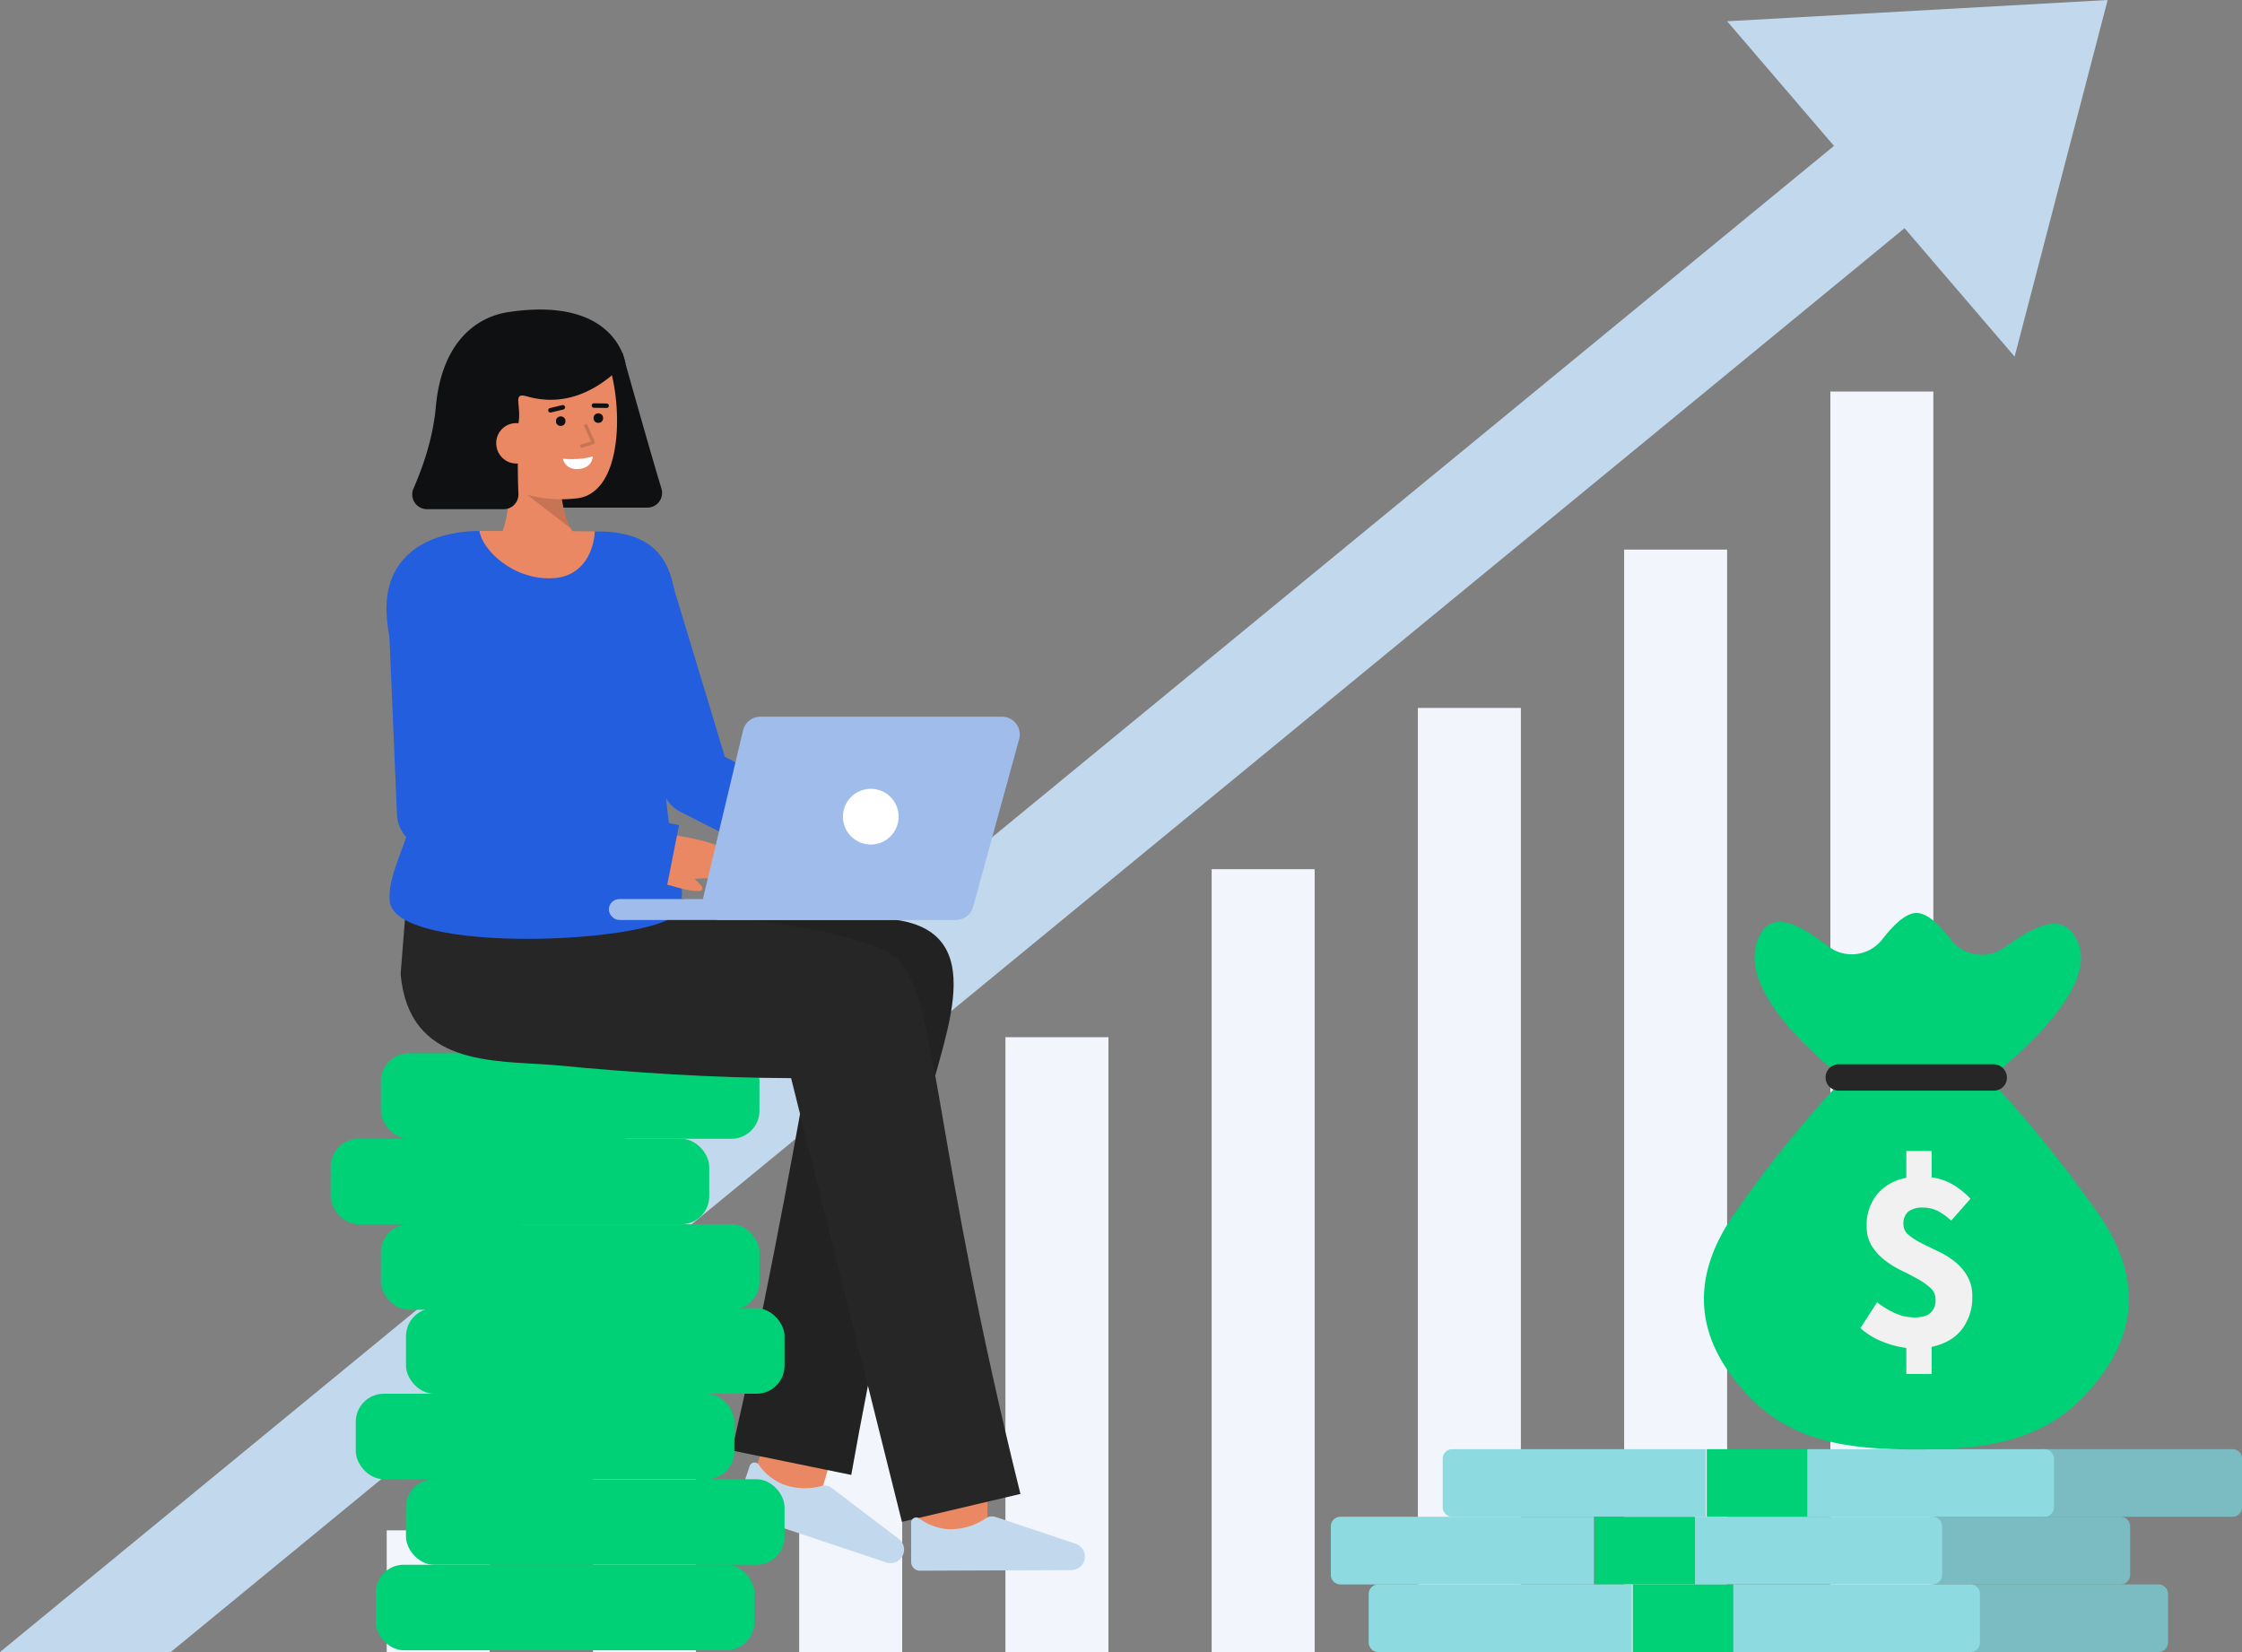 <svg id="Layer_1" data-name="Layer 1" xmlns="http://www.w3.org/2000/svg" viewBox="0 0 681.309 501.999">
  <rect x="0" y="0" width="681.309" height="501.999" fill="#808080" stroke="none"/>
  <g>
    <polygon points="600.625 51.385 578.756 69.342 51.893 501.999 0 501.999 557.318 44.328 579.72 25.933 600.625 51.385" fill="#c1d8ed"></polygon>
    <polygon points="524.847 6.458 640.487 0 612.214 108.369 524.847 6.458" fill="#c1d8ed"></polygon>
    <g>
      <rect x="117.517" y="465.02" width="31.294" height="36.979" fill="#f3f5fd"></rect>
      <rect x="180.192" y="415.071" width="31.294" height="86.928" fill="#f3f5fd"></rect>
      <rect x="242.86" y="367.263" width="31.302" height="134.736" fill="#f3f5fd"></rect>
      <rect x="305.535" y="315.173" width="31.295" height="186.826" fill="#f3f5fd"></rect>
      <rect x="368.202" y="264.119" width="31.302" height="237.88" fill="#f3f5fd"></rect>
      <rect x="430.877" y="215.119" width="31.294" height="286.88" fill="#f3f5fd"></rect>
      <rect x="493.552" y="167.005" width="31.295" height="334.994" fill="#f3f5fd"></rect>
      <rect x="556.22" y="118.969" width="31.302" height="383.03" fill="#f3f5fd"></rect>
    </g>
  </g>
  <g>
    <path d="M249.105,454.935l-20.148-5.918c1.141-3.885,4.915-16.712,5.552-18.592l19.888,6.74C254.015,438.312,251.409,447.094,249.105,454.935Zm5.292-17.77-9.944-3.37,9.946,3.365,0,0Z" fill="#E98862"></path>
    <path d="M269.33,474.779a4.108,4.108,0,0,0,5.281-2.885h0a4.109,4.109,0,0,0-1.385-4.2L252.7,452.1a3.46,3.46,0,0,0-2.823-.619,19.1,19.1,0,0,1-11.952-.459,17.023,17.023,0,0,1-7.32-5.883,1.547,1.547,0,0,0-2.779.327l-3.836,11.32a2.677,2.677,0,0,0,1.687,3.4Z" fill="#c1d8ed"></path>
    <path d="M271.847,279.457c-30.358-2.755-73.263-7.51-103.277-9.306l-.906,45.2c25.448-.076,52.8,1.223,79.124,2.642-7.208,40.992-15.041,82.466-24.356,122.764l36.249,7.417c6.336-35.8,14.51-73.3,22.646-108.782C284.024,319.8,303.669,283.585,271.847,279.457Z" fill="#262626"></path>
    <path d="M271.847,279.457c-30.358-2.755-73.263-7.51-103.277-9.306l-.906,45.2c25.448-.076,52.8,1.223,79.124,2.642-7.208,40.992-15.041,82.466-24.356,122.764l36.249,7.417c6.336-35.8,14.51-73.3,22.646-108.782C284.024,319.8,303.669,283.585,271.847,279.457Z" opacity="0.12"></path>
    <g>
      <g>
        <rect x="123.375" y="449.492" width="115.041" height="25.982" rx="8.513" fill="#00D176"></rect>
        <rect x="108.116" y="423.51" width="115.041" height="25.982" rx="8.513" fill="#00D176"></rect>
        <rect x="123.375" y="397.527" width="115.041" height="25.982" rx="8.513" fill="#00D176"></rect>
        <rect x="115.746" y="372.017" width="115.041" height="25.982" rx="8.513" fill="#00D176"></rect>
        <rect x="100.486" y="346.034" width="115.041" height="25.982" rx="8.513" fill="#00D176"></rect>
        <rect x="115.746" y="320.052" width="115.041" height="25.982" rx="8.513" fill="#00D176"></rect>
      </g>
      <rect x="114.191" y="475.474" width="115.041" height="25.982" rx="8.513" fill="#00D176"></rect>
    </g>
    <path d="M286.594,267.093c-7.358-12.847-32.819-13.843-32.819-13.843l-4.626,12.831-.011.03a43.4,43.4,0,0,0,8.736,2.876c4.688,1.4,9.2,2.394,9.972,1.356.467-.623-.843-2-2.277-3.228,5.3-.8,13.191.9,18.833,2.695a1.874,1.874,0,0,0,2.192-2.717Z" fill="#E98862"></path>
    <path d="M251.406,269.293l-44.619-22.582a10.5,10.5,0,0,1-5.309-6.328l-18.245-60.319,20.1-6.08L220.278,230l40.611,20.553Z" fill="#225EDD"></path>
    <path d="M300.063,468.975l-21-.068s.07-21.686.07-23.6h21C300.133,447.227,300.063,468.975,300.063,468.975Z" fill="#E98862"></path>
    <path d="M310.092,453.957c-25.823-104.109-25.107-146.469-35.93-161.072-8.975-12.109-73.032-16.033-73.032-16.033l-77.244-7.915L121.743,296c2.516,28.056,28.017,26.18,46.5,27.624,24.308,2.336,48.079,3.908,72.162,3.989L274.078,462.44Z" fill="#262626"></path>
    <path d="M325.591,477.1a4.107,4.107,0,0,0,4.076-4.427h0a4.108,4.108,0,0,0-2.658-3.529l-24.443-8.187a3.461,3.461,0,0,0-2.872.32,19.112,19.112,0,0,1-11.468,3.4,17.031,17.031,0,0,1-8.82-3.222,1.547,1.547,0,0,0-2.528,1.2v11.952a2.678,2.678,0,0,0,2.689,2.678Z" fill="#c1d8ed"></path>
    <path d="M206.031,276.98c-4.189,9.63-86.519,13.63-87.619-3.31-.7-10.78,8.8-20.19,8.8-41.2s-19.33-47.84-3.58-63.59c4.57-4.57,12.46-7.52,22.08-7.53.72,5.61,34.78,5.63,35.04.13,1.3.02,2.31.04,2.94.07,33.18,1.43,18.6,39.19,18.28,66.93C201.582,260.94,210.352,267.06,206.031,276.98Z" fill="#225EDD"></path>
    <path d="M232.121,267.093C224.763,254.246,199.3,253.25,199.3,253.25l-4.626,12.831-.011.03a43.408,43.408,0,0,0,8.735,2.876c4.689,1.4,9.2,2.394,9.973,1.356.467-.623-.843-2-2.278-3.228,5.3-.8,13.192.9,18.834,2.695a1.874,1.874,0,0,0,2.192-2.717Z" fill="#E98862"></path>
    <path d="M180.752,161.48c-.26,5.5-3.25,13.59-12.48,14.2-12.3.81-21.84-8.72-22.56-14.33h.03C157.852,161.35,173.692,161.37,180.752,161.48Z" fill="#E98862"></path>
    <path d="M202.117,272.114l-72.692-14.363a10.9,10.9,0,0,1-8.779-10.23l-2.836-66.337,21.785-.932,2.469,57.77,64.28,12.7Z" fill="#225EDD"></path>
    <g>
      <g>
        <path d="M225.809,221.927,213.666,272.9a5.4,5.4,0,0,0,5.252,6.649H290.5a5.4,5.4,0,0,0,5.206-3.969L309.7,224.607a5.4,5.4,0,0,0-5.206-6.828H231.06A5.4,5.4,0,0,0,225.809,221.927Z" fill="#a0bcea"></path>
        <rect x="185.011" y="273.203" width="92.863" height="6.344" rx="3.172" fill="#a0bcea"></rect>
      </g>
      <circle cx="264.614" cy="248.16" r="8.466" fill="#fff"></circle>
    </g>
    <g>
      <path d="M189.164,107.234s7.58,27.159,11.838,41.252a4.467,4.467,0,0,1-4.281,5.759h-26.6a4.471,4.471,0,0,1-4.466-4.259l-1.793-37.807Z" fill="#0f1011"></path>
      <path d="M151.294,164.408c1.99-3.35,4.11-9.84,3.13-21.911l15.98-2.95s-1.81,18.851,6.25,24.861Z" fill="#E98862"></path>
      <path d="M173.4,160.478l-13.263-10.166,10.424-.1A28.725,28.725,0,0,0,173.4,160.478Z" opacity="0.15"></path>
      <path d="M145.369,134.325c1.1,6.389,4.581,12.442,10.215,14.51a40.49,40.49,0,0,0,19.355,2.633c17.491-1.418,14.067-41.189,5.77-48.921s-32.67-2.862-35.646,10.055C143.524,119.283,144.322,128.248,145.369,134.325Z" fill="#E98862"></path>
      <g>
        <circle cx="170.394" cy="127.977" r="1.449" fill="#0f1011"></circle>
        <circle cx="181.826" cy="127.05" r="1.449" fill="#0f1011"></circle>
        <path d="M184.339,123.965h-.008l-3.839-.052a.681.681,0,0,1-.672-.69.659.659,0,0,1,.689-.672l3.839.052a.681.681,0,0,1-.009,1.362Z" fill="#0f1011"></path>
        <path d="M167.268,125.349a.681.681,0,0,1-.158-1.343l3.785-.907a.681.681,0,0,1,.318,1.324l-3.785.907A.673.673,0,0,1,167.268,125.349Z" fill="#0f1011"></path>
        <path d="M171.054,139.389s5.348.569,9.1-.737c0,0-.033,3.522-4.266,3.866S171.054,139.389,171.054,139.389Z" fill="#fff"></path>
      </g>
      <g opacity="0.15">
        <path d="M176.819,136.02a.5.5,0,0,1-.146-.978l2.947-.9-2.058-4.592a.5.5,0,0,1,.912-.408l2.2,4.905a.7.7,0,0,1-.432.952l-3.274,1A.5.5,0,0,1,176.819,136.02Z"></path>
      </g>
      <path d="M190.076,110.49s-2.561-20.713-35.75-15.626c-8.274,1.268-20,7.728-21.9,28.9-.868,9.712-4.216,18.869-6.77,24.665a4.471,4.471,0,0,0,4.083,6.286l23.33.008a4.465,4.465,0,0,0,4.472-4.456c0-.066,0-.131,0-.2-.168-3.971-.3-10.694-.074-20.97,1.213-5.865-2.018-10,2.672-8.652C177.553,125.442,188.768,110.825,190.076,110.49Z" fill="#0f1011"></path>
      <path d="M163.072,134.216a6.143,6.143,0,1,1-12.246.993,6.041,6.041,0,0,1,5.421-6.6c.068-.007.136-.013.2-.017C160.831,128.448,162.8,130.834,163.072,134.216Z" fill="#E98862"></path>
    </g>
  </g>
  <g>
    <g>
      <path d="M620.777,440.355H678.4a2.913,2.913,0,0,1,2.913,2.913V457.99A2.913,2.913,0,0,1,678.4,460.9H620.777Z" fill="#8ddbe0"></path>
      <rect x="518.66" y="440.355" width="30.544" height="20.548" fill="#00D176"></rect>
      <path d="M441.326,440.355h77.057V460.9H441.326a2.912,2.912,0,0,1-2.912-2.912V443.268A2.913,2.913,0,0,1,441.326,440.355Z" fill="#8ddbe0"></path>
      <path d="M620.777,440.355H678.4a2.913,2.913,0,0,1,2.913,2.913V457.99A2.913,2.913,0,0,1,678.4,460.9H620.777Z" fill="#0f1011" opacity="0.15"></path>
      <path d="M549.2,440.355h72.058a2.913,2.913,0,0,1,2.913,2.913V457.99a2.913,2.913,0,0,1-2.913,2.912H549.2Z" fill="#8ddbe0"></path>
    </g>
    <g>
      <path d="M586.779,460.9H644.4a2.913,2.913,0,0,1,2.913,2.913v14.722a2.913,2.913,0,0,1-2.913,2.913H586.779Z" fill="#8ddbe0"></path>
      <rect x="484.663" y="460.902" width="30.544" height="20.548" fill="#00D176"></rect>
      <path d="M407.329,460.9h77.056V481.45H407.329a2.913,2.913,0,0,1-2.913-2.913V463.815A2.913,2.913,0,0,1,407.329,460.9Z" fill="#8ddbe0"></path>
      <path d="M586.779,460.9H644.4a2.913,2.913,0,0,1,2.913,2.913v14.722a2.913,2.913,0,0,1-2.913,2.913H586.779Z" fill="#0f1011" opacity="0.15"></path>
      <path d="M515.206,460.9h72.059a2.913,2.913,0,0,1,2.912,2.913v14.722a2.913,2.913,0,0,1-2.912,2.913H515.206Z" fill="#8ddbe0"></path>
    </g>
    <g>
      <path d="M598.287,481.45h57.619a2.913,2.913,0,0,1,2.913,2.913v14.722A2.913,2.913,0,0,1,655.906,502H598.287Z" fill="#8ddbe0"></path>
      <path d="M598.287,481.45h57.619a2.913,2.913,0,0,1,2.913,2.913v14.722A2.913,2.913,0,0,1,655.906,502H598.287Z" fill="#0f1011" opacity="0.15"></path>
      <rect x="496.17" y="481.45" width="30.544" height="20.548" fill="#00D176"></rect>
      <path d="M418.836,481.45h77.056V502H418.836a2.913,2.913,0,0,1-2.912-2.913V484.363A2.913,2.913,0,0,1,418.836,481.45Z" fill="#8ddbe0"></path>
      <path d="M526.714,481.45h72.058a2.913,2.913,0,0,1,2.913,2.913v14.722A2.913,2.913,0,0,1,598.772,502H526.714Z" fill="#8ddbe0"></path>
    </g>
  </g>
  <g>
    <path d="M601.327,324.457a4.3,4.3,0,0,0-2.94-1.336H566.318a4.291,4.291,0,0,0-2.939,1.336,357.127,357.127,0,0,0-36.88,45.164c-13.362,19.776-11.224,38.216,5.612,55.319,13.363,13.63,31,15.5,50.242,15.5s36.879-1.87,50.241-15.5c16.836-17.1,18.974-35.543,5.612-55.319A379.424,379.424,0,0,0,601.327,324.457Z" fill="#00D176"></path>
    <path d="M629.387,283.035c-4.692-5.255-12.547-.624-20.326,4.913a11.8,11.8,0,0,1-16.184-2.417c-3.392-4.38-7.095-8.108-10.524-8.108-3.271,0-7,3.721-10.433,8.1a11.734,11.734,0,0,1-16.278,2.088c-7.532-5.68-15.145-10.493-19.789-5.106-12.776,18.2,24.586,45.187,28.06,48.127.8.535,36.345.535,36.88,0C604.267,327.956,643.325,298.988,629.387,283.035Z" fill="#00D176"></path>
    <path d="M605.87,331.406H558.836a4.009,4.009,0,1,1,0-8.017H605.87a4.11,4.11,0,0,1,4.009,4.008A3.936,3.936,0,0,1,605.87,331.406Z" fill="#262626"></path>
    <path d="M579.3,417.511v-7.925a28.31,28.31,0,0,1-7.33-1.941,21.63,21.63,0,0,1-6.616-4.081l5.071-7.845a26.563,26.563,0,0,0,5.745,3.447,14.278,14.278,0,0,0,5.587,1.149q3.327,0,4.873-1.347a5.178,5.178,0,0,0,1.545-4.12,4.566,4.566,0,0,0-1.545-3.487,20.454,20.454,0,0,0-3.883-2.734q-2.338-1.307-5.032-2.614a28.153,28.153,0,0,1-5.032-3.13A16.6,16.6,0,0,1,568.8,378.6a11.1,11.1,0,0,1-1.545-6.023,14.625,14.625,0,0,1,3.209-9.706,14.809,14.809,0,0,1,8.835-4.953V349.76h7.686v8a17.47,17.47,0,0,1,6.656,2.3,24.626,24.626,0,0,1,5.151,4.2l-5.863,6.657a18.257,18.257,0,0,0-4.121-2.972,9.973,9.973,0,0,0-4.517-.991,6.91,6.91,0,0,0-4.358,1.189,4.653,4.653,0,0,0-1.506,3.883,4.052,4.052,0,0,0,1.545,3.209,20.113,20.113,0,0,0,3.883,2.5q2.337,1.188,5.032,2.457a26.532,26.532,0,0,1,5.031,3.09,15.954,15.954,0,0,1,3.884,4.4,12.221,12.221,0,0,1,1.545,6.38,15.74,15.74,0,0,1-3.091,9.785q-3.09,4.083-9.271,5.428v8.242Z" fill="#f1f1f1"></path>
  </g>
</svg>